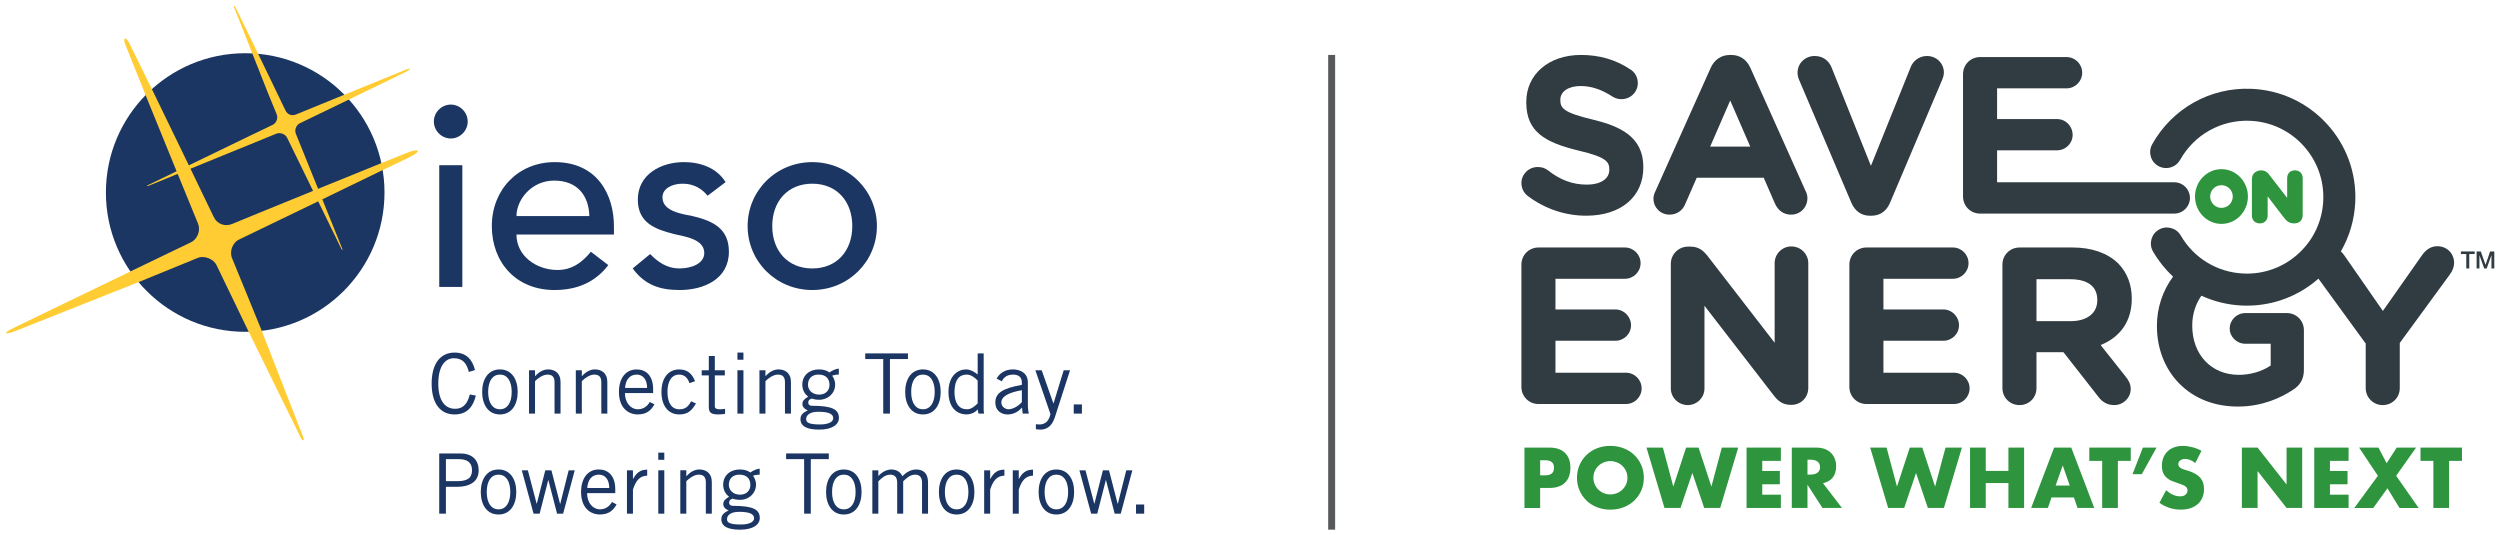 <?xml version="1.0" encoding="UTF-8"?>
<svg id="Layer_1" data-name="Layer 1" xmlns="http://www.w3.org/2000/svg" xmlns:xlink="http://www.w3.org/1999/xlink" viewBox="0 0 109.871 23.529">
  <defs>
    <style>
      .cls-1 {
        fill: none;
      }

      .cls-2 {
        fill: #58595b;
      }

      .cls-3 {
        fill: #ffcd33;
      }

      .cls-4 {
        fill: #1c3664;
      }

      .cls-5 {
        fill: #303c42;
      }

      .cls-6 {
        clip-path: url(#clippath-1);
      }

      .cls-7 {
        fill: #2e953e;
      }

      .cls-8 {
        clip-path: url(#clippath);
      }
    </style>
    <clipPath id="clippath">
      <rect class="cls-1" width="109.871" height="23.529"/>
    </clipPath>
    <clipPath id="clippath-1">
      <rect class="cls-1" x=".25" y=".25" width="109.371" height="23.029"/>
    </clipPath>
  </defs>
  <g class="cls-8">
    <g class="cls-6">
      <path class="cls-7" d="M67.687,22.325h-.69v-2.654h1.098c.298,0,.526.078.684.233.159.154.238.373.238.654,0,.282-.079.5-.238.655-.158.154-.386.232-.684.232h-.408v.88ZM67.687,20.889h.228c.254,0,.381-.111.381-.331s-.127-.33-.381-.33h-.228v.661Z"/>
      <path class="cls-7" d="M69.305,20.997c0-.197.037-.381.11-.551.072-.169.173-.318.303-.445.128-.126.282-.226.462-.297.179-.072.377-.108.593-.108.213,0,.41.036.591.108.181.071.336.171.466.297.13.127.232.276.305.445.072.17.109.354.109.551s-.037.38-.109.551c-.073.169-.175.318-.305.445-.13.126-.285.226-.466.297-.181.072-.378.108-.591.108-.216,0-.414-.036-.593-.108-.18-.071-.334-.171-.462-.297-.13-.127-.231-.276-.303-.445-.073-.171-.11-.354-.11-.551M70.027,20.997c0,.105.02.203.06.292s.094.167.161.232c.069.066.148.117.238.153.09.037.186.055.287.055.101,0,.196-.018.286-.055.091-.036.171-.087.24-.153.069-.065.123-.143.164-.232.039-.089.059-.187.059-.292s-.02-.203-.059-.292c-.041-.089-.095-.167-.164-.232-.069-.066-.149-.117-.24-.154-.09-.035-.185-.054-.286-.054-.101,0-.197.019-.287.054-.09.037-.169.088-.238.154-.067.065-.121.143-.161.232s-.06.187-.06.292"/>
      <polygon class="cls-7" points="73.081 19.671 73.539 21.385 74.101 19.671 74.65 19.671 75.213 21.385 75.671 19.671 76.392 19.671 75.6 22.324 74.897 22.324 74.376 20.786 73.855 22.324 73.151 22.324 72.36 19.671 73.081 19.671"/>
      <polygon class="cls-7" points="78.267 20.255 77.448 20.255 77.448 20.698 78.222 20.698 78.222 21.283 77.448 21.283 77.448 21.74 78.267 21.74 78.267 22.324 76.758 22.324 76.758 19.671 78.267 19.671 78.267 20.255"/>
      <path class="cls-7" d="M80.952,22.324h-.858l-.658-1.02v1.02h-.69v-2.653h1.073c.148,0,.277.022.388.065.109.044.201.103.272.178.072.075.125.162.162.261.036.098.055.204.055.316,0,.202-.049.365-.146.491-.098.125-.242.21-.432.255l.834,1.087ZM79.436,20.857h.13c.136,0,.24-.029.313-.085.073-.056.109-.136.109-.242s-.036-.187-.109-.243-.177-.085-.313-.085h-.13v.655Z"/>
      <polygon class="cls-7" points="82.912 19.671 83.369 21.385 83.932 19.671 84.481 19.671 85.044 21.385 85.502 19.671 86.223 19.671 85.431 22.324 84.727 22.324 84.207 20.786 83.686 22.324 82.982 22.324 82.191 19.671 82.912 19.671"/>
      <polygon class="cls-7" points="87.271 20.695 88.267 20.695 88.267 19.671 88.956 19.671 88.956 22.324 88.267 22.324 88.267 21.23 87.271 21.23 87.271 22.324 86.581 22.324 86.581 19.671 87.271 19.671 87.271 20.695"/>
      <path class="cls-7" d="M91.145,21.864h-.985l-.159.46h-.735l1.01-2.653h.753l1.01,2.653h-.735l-.159-.46ZM90.962,21.339l-.309-.883-.31.883h.619Z"/>
      <polygon class="cls-7" points="93.077 20.255 93.077 22.324 92.387 22.324 92.387 20.255 91.821 20.255 91.821 19.671 93.644 19.671 93.644 20.255 93.077 20.255"/>
      <polygon class="cls-7" points="94.175 19.671 94.776 19.671 94.129 20.839 93.721 20.839 94.175 19.671"/>
      <path class="cls-7" d="M96.479,20.35c-.075-.061-.15-.106-.225-.135-.075-.03-.148-.045-.218-.045-.089,0-.162.022-.218.064-.057.042-.085.097-.085.165,0,.047.014.086.042.116.029.031.066.057.111.08.046.022.098.041.155.057.057.017.114.034.171.053.225.076.39.176.494.301.105.126.157.289.157.491,0,.136-.023.259-.07.369-.045.111-.112.205-.2.284-.088.078-.196.139-.323.183-.128.043-.273.064-.435.064-.336,0-.646-.099-.932-.299l.295-.555c.103.092.205.159.306.204.101.044.201.067.3.067.112,0,.195-.026.251-.078.055-.051.082-.11.082-.176,0-.039-.006-.074-.02-.103-.015-.03-.038-.057-.071-.082-.033-.024-.075-.047-.129-.068-.052-.021-.116-.044-.191-.07-.089-.029-.177-.06-.262-.094-.086-.033-.162-.079-.229-.135-.067-.057-.121-.127-.161-.213-.042-.086-.062-.194-.062-.326,0-.131.021-.25.065-.357.043-.106.104-.198.183-.274.078-.076.175-.135.288-.178.114-.042.241-.063.382-.063.132,0,.269.018.412.055.143.036.28.089.411.16l-.274.538Z"/>
      <polygon class="cls-7" points="98.527 22.324 98.527 19.671 99.217 19.671 100.491 21.293 100.491 19.671 101.177 19.671 101.177 22.324 100.491 22.324 99.217 20.702 99.217 22.324 98.527 22.324"/>
      <polygon class="cls-7" points="103.217 20.255 102.397 20.255 102.397 20.698 103.171 20.698 103.171 21.283 102.397 21.283 102.397 21.74 103.217 21.74 103.217 22.324 101.707 22.324 101.707 19.671 103.217 19.671 103.217 20.255"/>
      <polygon class="cls-7" points="104.505 20.91 103.678 19.672 104.53 19.672 104.889 20.358 105.332 19.672 106.183 19.672 105.307 20.91 106.296 22.325 105.455 22.325 104.924 21.459 104.301 22.325 103.467 22.325 104.505 20.91"/>
      <polygon class="cls-7" points="107.633 20.255 107.633 22.324 106.943 22.324 106.943 20.255 106.377 20.255 106.377 19.671 108.199 19.671 108.199 20.255 107.633 20.255"/>
      <polygon class="cls-5" points="108.152 11.051 108.758 11.051 108.758 11.164 108.52 11.164 108.52 11.799 108.389 11.799 108.389 11.164 108.152 11.164 108.152 11.051"/>
      <polygon class="cls-5" points="108.843 11.051 109.027 11.051 109.234 11.637 109.236 11.637 109.437 11.051 109.62 11.051 109.62 11.799 109.495 11.799 109.495 11.222 109.493 11.222 109.285 11.799 109.177 11.799 108.97 11.222 108.967 11.222 108.967 11.799 108.843 11.799 108.843 11.051"/>
      <path class="cls-5" d="M69.998,5.255c-1.283-.304-1.424-.504-1.424-.856v-.019c0-.358.357-.599.889-.599.47,0,.917.148,1.407.466l.005.003c.124.074.247.109.388.109.396,0,.717-.317.717-.707,0-.302-.172-.509-.335-.605-.64-.425-1.348-.632-2.163-.632-1.416,0-2.405.85-2.405,2.067v.02c0,1.305.846,1.765,2.309,2.119,1.247.288,1.34.515,1.34.828v.019c0,.393-.386.646-.983.646-.628,0-1.174-.201-1.724-.637-.124-.092-.268-.137-.44-.137-.395,0-.716.317-.716.706,0,.23.111.447.294.578.753.56,1.637.856,2.558.856,1.523,0,2.507-.834,2.507-2.124v-.019c0-1.354-1.068-1.801-2.224-2.082"/>
      <path class="cls-5" d="M91.088,10.877h-2.332c-.422,0-.753.331-.753.753v5.429c0,.417.331.744.753.744.417,0,.744-.327.744-.744v-1.58h1.186l1.53,1.954c.184.249.413.37.701.37.399,0,.724-.317.724-.706,0-.246-.116-.412-.224-.548l-1.098-1.385c.886-.356,1.369-1.07,1.369-2.032v-.019c0-.604-.204-1.134-.593-1.533-.47-.46-1.164-.703-2.007-.703M92.173,13.197c0,.565-.448.917-1.169.917h-1.504v-1.843h1.495c.44,0,1.178.118,1.178.907v.019Z"/>
      <path class="cls-5" d="M71.459,16.381h-3.099v-1.405h2.633c.379,0,.688-.304.688-.677,0-.385-.309-.699-.688-.699h-2.633v-1.348h3.053c.379,0,.688-.308.688-.687s-.309-.688-.688-.688h-3.797c-.422,0-.753.331-.753.753v5.373c0,.422.331.753.753.753h3.843c.379,0,.688-.309.688-.688s-.309-.687-.688-.687"/>
      <path class="cls-5" d="M81.363,8.907c.155.37.444.574.814.574h.065c.382,0,.666-.199.823-.573l2.294-5.41c.026-.062.071-.184.071-.311,0-.408-.327-.726-.744-.726-.365,0-.621.244-.712.483l-1.75,4.344-1.722-4.304c-.127-.333-.401-.523-.751-.523-.421,0-.752.323-.752.734,0,.142.04.253.079.34l2.285,5.372Z"/>
      <path class="cls-5" d="M74.065,8.963l.504-1.153h2.943l.485,1.115c.138.328.394.508.72.508.402,0,.716-.318.716-.725,0-.108-.029-.219-.083-.32l-2.423-5.405c-.165-.366-.464-.568-.84-.568h-.057c-.381,0-.683.202-.849.569l-2.423,5.407c-.063.126-.092.233-.092.336,0,.396.31.706.706.706.316,0,.575-.175.693-.47M76.04,4.417l.881,2.027h-1.762l.881-2.027Z"/>
      <path class="cls-5" d="M78.727,10.83c-.405,0-.734.329-.734.734v3.499l-2.955-3.823c-.167-.208-.372-.401-.732-.401h-.122c-.416,0-.754.338-.754.753v5.476c0,.405.334.734.745.734.405,0,.734-.329.734-.734v-3.63l3.046,3.943c.158.203.369.411.735.411h.047c.412,0,.734-.326.734-.743v-5.485c0-.405-.334-.734-.744-.734"/>
      <path class="cls-5" d="M96.245,8.699c0-.379-.309-.688-.687-.688h-7.789v-1.404h2.632c.38,0,.688-.304.688-.679,0-.384-.308-.696-.688-.696h-2.632v-1.349h3.052c.379,0,.688-.308.688-.688,0-.379-.309-.687-.688-.687h-3.797c-.422,0-.752.331-.752.753v5.373c0,.422.33.753.752.753h8.534c.378,0,.687-.309.687-.688"/>
      <path class="cls-5" d="M85.874,16.381h-3.1v-1.405h2.633c.38,0,.688-.304.688-.677,0-.385-.308-.699-.688-.699h-2.633v-1.348h3.053c.379,0,.687-.308.687-.687s-.308-.688-.687-.688h-3.797c-.422,0-.753.331-.753.753v5.373c0,.422.331.753.753.753h3.844c.379,0,.687-.309.687-.688s-.308-.687-.687-.687"/>
      <path class="cls-5" d="M107.12,10.82c-.274,0-.501.138-.693.42l-1.703,2.425-1.676-2.414c-.044-.065-.1-.138-.17-.204.381-.659.6-1.405.633-2.187.052-1.272-.395-2.488-1.257-3.425-.863-.936-2.039-1.48-3.311-1.532-1.805-.075-3.474.859-4.357,2.436-.19.339-.07.767.269.957.34.19.768.069.958-.27.623-1.111,1.801-1.77,3.073-1.718.896.037,1.725.421,2.333,1.081.607.66.922,1.517.885,2.414-.036.896-.42,1.725-1.08,2.333s-1.517.922-2.414.885c-1.154-.047-2.19-.672-2.77-1.673-.195-.336-.625-.45-.961-.256-.337.196-.451.626-.256.962.242.416.539.786.88,1.104-.455.612-.709,1.368-.709,2.157v.019c0,.981.347,1.874.977,2.515.654.666,1.548,1.018,2.583,1.018,1.086,0,1.915-.402,2.416-.735.325-.202.483-.489.483-.876v-1.745c0-.422-.33-.753-.753-.753h-1.819c-.379,0-.688.304-.688.678,0,.37.309.67.688.67h1.113v.957c-.386.262-.891.41-1.402.41-1.205,0-2.046-.887-2.046-2.158v-.018c0-.479.144-.934.403-1.303.557.257,1.167.407,1.803.434.088.003.176.004.263.003,1.138-.015,2.219-.431,3.077-1.186l2.078,2.854v1.959c0,.41.334.744.744.744.422,0,.753-.327.753-.744v-1.986l2.195-3.002c.13-.175.193-.344.193-.516,0-.418-.316-.734-.735-.734"/>
      <path class="cls-7" d="M97.63,7.434c-.642,0-1.163.539-1.163,1.203s.521,1.203,1.163,1.203,1.162-.539,1.162-1.203-.52-1.203-1.162-1.203M97.63,9.136c-.274,0-.497-.223-.497-.499,0-.275.223-.498.497-.498s.497.223.497.498c0,.276-.223.499-.497.499"/>
      <path class="cls-7" d="M101.106,7.581c-.064-.062-.147-.094-.25-.094-.101,0-.184.032-.247.094-.061.062-.092.148-.092.257v.859l-.71-.916-.012-.017c-.022-.029-.043-.056-.063-.083-.029-.04-.058-.071-.088-.097-.033-.029-.073-.053-.117-.07-.045-.018-.097-.027-.156-.027-.077,0-.148.019-.214.055-.069.038-.12.09-.153.156-.024.053-.036.119-.036.202v1.567c0,.107.033.193.096.256.065.062.149.095.25.095.098,0,.182-.032.247-.093.066-.062.099-.149.099-.258v-.837l.688.9c.027.033.053.065.08.097.031.038.066.07.103.099.041.031.087.055.136.07.046.014.098.022.153.022.242,0,.38-.14.38-.383v-1.597c0-.109-.031-.196-.094-.257"/>
      <path class="cls-4" d="M20.912,17.386c-.117.491-.388.828-.931.828-.594,0-1.011-.432-1.011-1.359,0-.861.374-1.36,1.011-1.36.491,0,.777.286.895.77l-.271.08c-.096-.374-.264-.601-.66-.601-.381,0-.682.352-.682,1.111,0,.766.301,1.11.74,1.11.407,0,.565-.308.645-.63l.264.051Z"/>
      <path class="cls-4" d="M21.971,18.214c-.52,0-.781-.44-.781-.99s.261-.989.781-.989.781.439.781.989-.261.99-.781.99M21.971,16.462c-.315,0-.517.271-.517.762s.202.763.517.763.517-.272.517-.763-.202-.762-.517-.762"/>
      <path class="cls-4" d="M23.514,16.272v.256h.007c.151-.168.348-.293.565-.293.282,0,.549.147.549.557v1.386h-.264v-1.378c0-.254-.12-.337-.311-.337-.198,0-.425.161-.546.289v1.426h-.264v-1.906h.264Z"/>
      <path class="cls-4" d="M25.57,16.272v.256h.007c.151-.168.348-.293.565-.293.282,0,.549.147.549.557v1.386h-.264v-1.378c0-.254-.12-.337-.311-.337-.198,0-.425.161-.546.289v1.426h-.264v-1.906h.264Z"/>
      <path class="cls-4" d="M28.762,17.771c-.124.216-.3.443-.732.443-.425,0-.829-.293-.829-.989,0-.616.308-.989.778-.989.395,0,.725.256.725.864v.176h-1.239c0,.418.25.711.565.711.234,0,.417-.124.527-.322l.205.106ZM28.439,17.049c0-.352-.169-.586-.455-.586-.318,0-.49.234-.513.586h.968Z"/>
      <path class="cls-4" d="M30.301,16.84c-.074-.231-.223-.377-.45-.377-.327,0-.517.278-.517.762,0,.483.19.762.517.762.241,0,.376-.08.524-.351l.212.095c-.191.322-.36.483-.736.483-.477,0-.781-.374-.781-.989,0-.616.304-.989.781-.989.391,0,.575.22.696.517l-.246.087Z"/>
      <path class="cls-4" d="M31.151,16.272v-.627h.264v.627h.44v.227h-.44v1.356c0,.088.063.132.216.132.088,0,.165-.007.235-.018v.216c-.048.014-.154.029-.308.029-.286,0-.407-.073-.407-.315v-1.4h-.312v-.227h.312Z"/>
      <path class="cls-4" d="M32.673,15.81h-.264v-.315h.264v.315ZM32.409,16.272h.264v1.906h-.264v-1.906Z"/>
      <path class="cls-4" d="M33.64,16.272v.256h.008c.15-.168.348-.293.563-.293.283,0,.55.147.55.557v1.386h-.263v-1.378c0-.254-.121-.337-.312-.337-.198,0-.425.161-.546.289v1.426h-.264v-1.906h.264Z"/>
      <path class="cls-4" d="M36.865,16.462c-.109,0-.227.018-.293.051.055.066.132.213.132.389,0,.378-.311.667-.697.667-.153,0-.234-.022-.336-.052-.103.03-.151.092-.151.176,0,.088.062.14.158.14.902,0,1.191.161,1.191.535,0,.279-.275.513-.869.513-.535,0-.821-.147-.821-.462,0-.191.118-.282.323-.389-.147-.043-.238-.157-.238-.271,0-.164.11-.234.256-.326-.179-.136-.26-.322-.26-.531,0-.403.315-.667.722-.667.205,0,.348.044.473.132.113-.081.267-.154.41-.169v.264ZM35.96,18.097c-.414,0-.531.182-.531.318,0,.143.087.239.616.239.315,0,.571-.089.575-.275-.004-.187-.194-.282-.66-.282M35.971,16.462c-.3,0-.462.191-.462.44,0,.253.198.44.491.44.301,0,.455-.198.455-.425,0-.279-.161-.455-.484-.455"/>
      <polygon class="cls-4" points="39.111 15.78 39.111 18.177 38.817 18.177 38.817 15.78 38.026 15.78 38.026 15.531 39.903 15.531 39.903 15.78 39.111 15.78"/>
      <path class="cls-4" d="M40.562,18.214c-.52,0-.781-.44-.781-.99s.261-.989.781-.989.78.439.78.989-.26.99-.78.99M40.562,16.462c-.315,0-.517.271-.517.762s.202.763.517.763.517-.272.517-.763-.202-.762-.517-.762"/>
      <path class="cls-4" d="M43.231,15.531v2.229c0,.138-.007.278.015.417h-.243l-.036-.187c-.088.121-.275.223-.502.223-.337,0-.781-.226-.781-.989,0-.74.444-.989.766-.989.18,0,.356.091.502.212l.015.008v-.924h.264ZM42.967,16.726c-.143-.158-.323-.264-.48-.264-.308,0-.539.202-.539.777,0,.484.209.748.539.748.168,0,.293-.074.48-.257v-1.004Z"/>
      <path class="cls-4" d="M43.799,16.639c.12-.22.355-.404.714-.404.322,0,.66.155.66.572v.96c0,.209.018.312.044.411h-.272l-.029-.264c-.132.147-.344.301-.63.301-.293,0-.543-.176-.543-.525,0-.417.319-.626,1.166-.776v-.103c0-.253-.165-.348-.392-.348-.293,0-.436.168-.488.296l-.23-.12ZM44.909,17.148c-.605.107-.901.282-.901.546,0,.176.168.293.315.293.19,0,.432-.139.586-.315v-.524Z"/>
      <path class="cls-4" d="M47.027,16.272l-.67,2.074c-.14.426-.392.535-.642.535-.088,0-.139-.014-.19-.022v-.216c.036.004.084.011.143.011.161,0,.406-.037.498-.455l-.664-1.927h.279l.513,1.455h.008l.446-1.455h.279Z"/>
      <rect class="cls-4" x="47.189" y="17.774" width=".359" height=".403"/>
      <path class="cls-4" d="M19.303,22.575v-2.646h.924c.565,0,.81.323.81.741,0,.439-.304.725-.971.725h-.469v1.18h-.294ZM19.597,21.146h.499c.487,0,.648-.169.648-.484s-.187-.484-.582-.484h-.565v.968Z"/>
      <path class="cls-4" d="M21.909,22.612c-.52,0-.78-.44-.78-.99,0-.549.26-.989.78-.989s.781.44.781.989c0,.55-.261.99-.781.99M21.909,20.86c-.315,0-.517.271-.517.762s.202.763.517.763.517-.272.517-.763-.202-.762-.517-.762"/>
      <polygon class="cls-4" points="22.932 20.669 23.199 20.669 23.584 22.135 23.592 22.135 23.965 20.669 24.233 20.669 24.614 22.143 24.621 22.143 24.992 20.669 25.259 20.669 24.749 22.575 24.482 22.575 24.101 21.101 24.094 21.101 23.716 22.575 23.449 22.575 22.932 20.669"/>
      <path class="cls-4" d="M27.099,22.168c-.125.216-.301.443-.733.443-.425,0-.829-.293-.829-.989,0-.616.308-.99.777-.99.396,0,.726.257.726.865v.176h-1.239c0,.418.25.711.565.711.234,0,.418-.124.528-.322l.205.106ZM26.776,21.446c0-.352-.168-.586-.455-.586-.318,0-.49.234-.512.586h.967Z"/>
      <path class="cls-4" d="M27.553,20.669h.264v.378h.007c.146-.261.304-.407.619-.407v.264c-.329.007-.501.223-.626.615v1.056h-.264v-1.906Z"/>
      <path class="cls-4" d="M29.195,20.208h-.264v-.315h.264v.315ZM28.931,20.669h.264v1.906h-.264v-1.906Z"/>
      <path class="cls-4" d="M30.162,20.669v.256h.007c.151-.168.349-.293.564-.293.283,0,.55.147.55.557v1.386h-.263v-1.378c0-.254-.121-.337-.312-.337-.198,0-.425.161-.546.289v1.426h-.264v-1.906h.264Z"/>
      <path class="cls-4" d="M33.387,20.86c-.109,0-.227.018-.293.051.055.066.132.213.132.389,0,.377-.311.667-.697.667-.153,0-.234-.022-.336-.052-.103.03-.15.092-.15.176,0,.088.062.139.157.139.902,0,1.191.162,1.191.536,0,.278-.275.513-.869.513-.535,0-.821-.147-.821-.462,0-.191.117-.283.323-.389-.147-.043-.238-.157-.238-.271,0-.165.11-.235.257-.326-.18-.136-.261-.323-.261-.531,0-.404.315-.667.722-.667.205,0,.348.043.473.132.113-.081.268-.155.41-.169v.264ZM32.482,22.494c-.414,0-.531.183-.531.319,0,.143.087.238.616.238.315,0,.571-.088.575-.274-.004-.187-.194-.283-.66-.283M32.493,20.86c-.3,0-.462.191-.462.44,0,.253.198.44.491.44.301,0,.455-.198.455-.426,0-.278-.161-.454-.484-.454"/>
      <polygon class="cls-4" points="35.633 20.178 35.633 22.574 35.34 22.574 35.34 20.178 34.548 20.178 34.548 19.928 36.425 19.928 36.425 20.178 35.633 20.178"/>
      <path class="cls-4" d="M37.085,22.612c-.52,0-.781-.44-.781-.99,0-.549.261-.989.781-.989s.78.44.78.989c0,.55-.26.99-.78.99M37.085,20.86c-.315,0-.517.271-.517.762s.202.763.517.763.517-.272.517-.763-.202-.762-.517-.762"/>
      <path class="cls-4" d="M38.338,22.575v-1.906h.264v.253l.015-.015c.161-.179.37-.274.553-.274.245,0,.418.125.487.3.169-.18.382-.3.605-.3.253,0,.524.106.524.578v1.364h-.264v-1.364c0-.256-.128-.351-.297-.351-.234,0-.388.154-.531.293v1.422h-.264v-1.364c0-.256-.128-.351-.297-.351-.234,0-.388.154-.531.293v1.422h-.264Z"/>
      <path class="cls-4" d="M42.043,22.612c-.52,0-.78-.44-.78-.99,0-.549.26-.989.78-.989s.781.44.781.989c0,.55-.261.99-.781.99M42.043,20.86c-.315,0-.517.271-.517.762s.202.763.517.763.517-.272.517-.763-.202-.762-.517-.762"/>
      <path class="cls-4" d="M43.252,20.669h.264v.378h.007c.146-.261.304-.407.619-.407v.264c-.329.007-.501.223-.626.615v1.056h-.264v-1.906Z"/>
      <path class="cls-4" d="M44.509,20.669h.264v.378h.007c.146-.261.304-.407.619-.407v.264c-.329.007-.502.223-.626.615v1.056h-.264v-1.906Z"/>
      <path class="cls-4" d="M46.426,22.612c-.52,0-.781-.44-.781-.99,0-.549.261-.989.781-.989s.781.44.781.989c0,.55-.261.99-.781.99M46.426,20.86c-.315,0-.517.271-.517.762s.202.763.517.763.517-.272.517-.763-.202-.762-.517-.762"/>
      <polygon class="cls-4" points="47.438 20.669 47.706 20.669 48.09 22.135 48.098 22.135 48.471 20.669 48.739 20.669 49.12 22.143 49.127 22.143 49.498 20.669 49.765 20.669 49.255 22.575 48.988 22.575 48.607 21.101 48.599 21.101 48.223 22.575 47.955 22.575 47.438 20.669"/>
      <rect class="cls-4" x="49.926" y="22.172" width=".359" height=".403"/>
      <path class="cls-4" d="M19.812,4.596c.406,0,.743.339.743.745s-.337.745-.743.745-.745-.339-.745-.745.339-.745.745-.745M19.304,7.26h1.015v5.35h-1.015v-5.35Z"/>
      <path class="cls-4" d="M22.698,10.308c0,.936.868,1.557,1.804,1.557.62,0,1.071-.316,1.466-.801l.767.587c-.564.734-1.342,1.095-2.368,1.095-1.692,0-2.752-1.219-2.752-2.811,0-1.603,1.162-2.81,2.763-2.81,1.883,0,2.604,1.444,2.604,2.821v.362h-4.284ZM25.9,9.495c-.022-.892-.519-1.558-1.545-1.558-1.003,0-1.657.847-1.657,1.558h3.202Z"/>
      <path class="cls-4" d="M31.098,8.603c-.237-.293-.586-.53-1.094-.53-.473,0-.89.214-.89.598,0,.643.913.734,1.364.835.879.214,1.556.553,1.556,1.557,0,1.208-1.105,1.683-2.165,1.683-.879,0-1.534-.226-2.063-.949l.766-.632c.327.328.71.632,1.297.632.519,0,1.083-.214,1.083-.677,0-.609-.846-.722-1.286-.824-.868-.214-1.635-.497-1.635-1.524,0-1.117,1.026-1.648,2.03-1.648.71,0,1.443.249,1.827.881l-.79.598Z"/>
      <path class="cls-4" d="M35.698,7.125c1.59,0,2.841,1.253,2.841,2.81,0,1.558-1.251,2.811-2.841,2.811s-2.841-1.253-2.841-2.811c0-1.557,1.251-2.81,2.841-2.81M35.698,11.798c1.082,0,1.759-.779,1.759-1.863,0-1.083-.677-1.862-1.759-1.862s-1.759.779-1.759,1.862c0,1.084.677,1.863,1.759,1.863"/>
      <path class="cls-4" d="M16.898,8.461c0,3.381-2.741,6.122-6.122,6.122s-6.122-2.741-6.122-6.122,2.741-6.122,6.122-6.122,6.122,2.741,6.122,6.122"/>
      <path class="cls-3" d="M18.356,6.625c-.072-.086-.604.143-.604.143l-.992.401c-.896.364-1.867.759-2.78,1.13-.474-1.179-.938-2.33-.974-2.412-.075-.168.004-.396.182-.476.076-.033,1.046-.503,2.146-1.036l2.484-1.207s.228-.111.203-.148c-.019-.027-.247.067-.247.067l-2.639,1.075s-2.042.832-2.118.865c-.182.081-.387.017-.476-.183-.03-.067-.727-1.51-.727-1.51l-1.467-3.024s-.031-.06-.053-.05c-.028.012,0,.076,0,.076l1.473,3.727s.377.924.39.952c.074.168-.003.396-.183.477-.11.048-2.128,1.025-3.674,1.775-.484-.999-1.625-3.352-1.625-3.352l-.989-2.012s-.117-.237-.196-.205c-.08.031.026.28.026.28l.883,2.202c.469,1.151.957,2.351,1.363,3.347-.712.345-1.226.594-1.226.594-.11.049-.094.085.016.035.032-.014.55-.225,1.257-.514.49,1.204.85,2.083.889,2.171.133.298-.006.703-.325.845-.106.047-1.212.581-2.64,1.271L.608,14.405s-.358.173-.339.231c.02.058.401-.085.401-.085l5.419-2.153c.001,0,2.495-1.017,2.588-1.058.285-.127.715.031.845.324.047.106,1.407,2.915,1.407,2.915,1.042,2.122,2.291,4.663,2.291,4.663,0,0,.061.133.113.106.04-.019-.014-.155-.014-.155,0,0-.972-2.493-1.816-4.656,0,0-1.249-3.066-1.299-3.176-.133-.299.008-.705.325-.845.126-.057,1.651-.794,3.454-1.668.517,1.056.989,2.019,1.01,2.068.05.11.084.093.036-.016-.022-.048-.424-1.047-.864-2.14.871-.422,1.795-.87,2.653-1.286l1.052-.501s.559-.263.486-.348M10.225,9.834c-.323.144-.687.029-.845-.325-.046-.103-.453-.946-1.009-2.094,1.595-.65,3.675-1.495,3.774-1.54.161-.071.403.018.476.184.036.079.579,1.19,1.138,2.33-1.847.752-3.406,1.387-3.534,1.445"/>
      <rect class="cls-2" x="58.371" y="2.415" width=".306" height="20.864"/>
    </g>
  </g>
</svg>